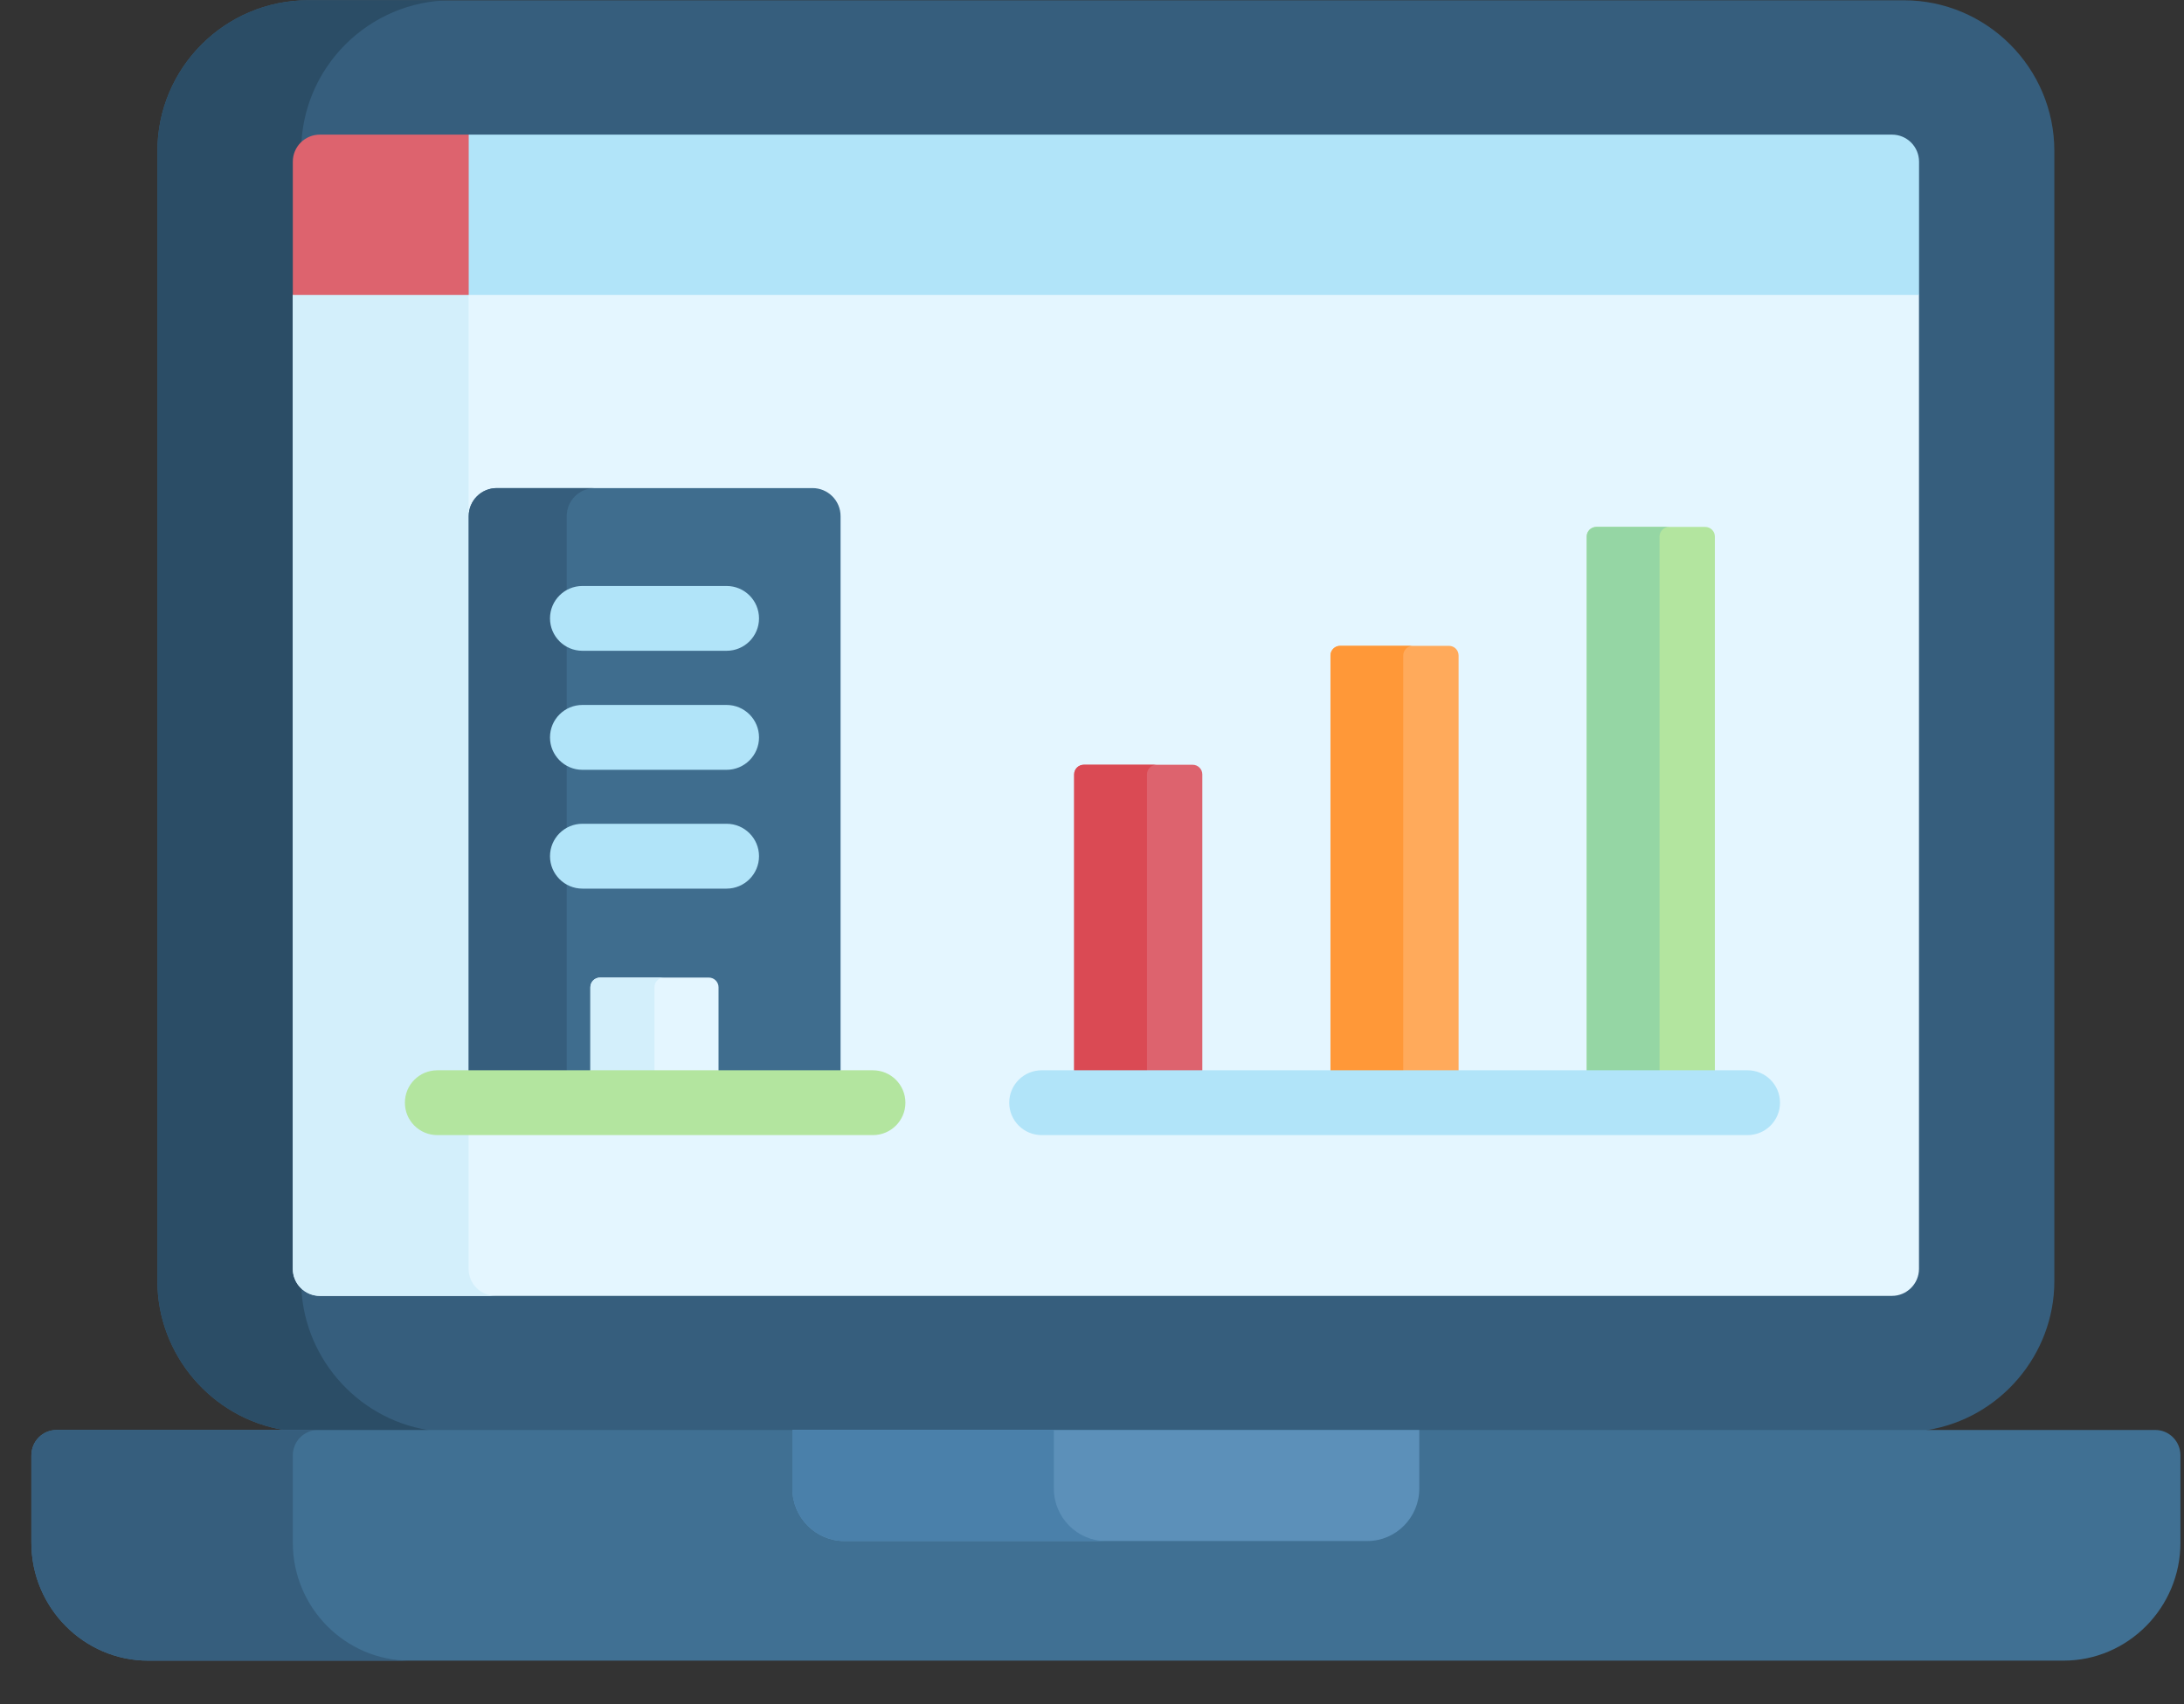 <svg width="41" height="32" viewBox="0 0 41 32" fill="none" xmlns="http://www.w3.org/2000/svg">
<rect x="0" y="0" width="41" height="32" fill="#333333" stroke="none"/>
<path d="M35.737 0.005C35.172 0.005 5.948 0.005 5.784 0.005C4.224 0.005 2.955 1.275 2.955 2.835V24.058C2.955 25.438 3.978 26.634 5.338 26.852L5.848 27.258H35.234L36.183 26.852C37.544 26.634 38.566 25.438 38.566 24.058C38.566 23.352 38.566 3.473 38.566 2.835C38.566 1.275 37.297 0.005 35.737 0.005Z" fill="#365E7D"/>
<path d="M5.654 24.058V2.835C5.654 1.275 6.923 0.005 8.484 0.005C6.836 0.005 5.815 0.005 5.784 0.005C4.224 0.005 2.955 1.275 2.955 2.835V24.058C2.955 25.438 3.978 26.634 5.338 26.852L5.848 27.259H8.547L8.037 26.852C6.677 26.634 5.654 25.438 5.654 24.058Z" fill="#2B4D66"/>
<path d="M35.68 5.003H6.011L5.497 5.539V23.825C5.497 24.105 5.724 24.333 6.005 24.333H35.517C35.797 24.333 36.025 24.105 36.025 23.825C36.025 23.346 36.025 6.094 36.025 5.539L35.68 5.003Z" fill="#E4F6FF"/>
<path d="M8.797 23.825V5.539L9.31 5.003H6.011L5.497 5.539V23.825C5.497 24.105 5.724 24.333 6.005 24.333H9.305C9.024 24.333 8.797 24.105 8.797 23.825Z" fill="#D3EFFB"/>
<path d="M8.797 2.528H6.005C5.724 2.528 5.497 2.755 5.497 3.036V5.539H8.797L9.014 5.307V2.689L8.797 2.528Z" fill="#DD636E"/>
<path d="M35.519 2.528C34.208 2.528 9.838 2.528 8.799 2.528V5.539H36.026V3.036C36.026 2.755 35.799 2.528 35.519 2.528Z" fill="#B1E4F9"/>
<path d="M15.253 9.165H9.326C9.035 9.165 8.799 9.401 8.799 9.692V20.707H15.78V9.692C15.78 9.401 15.544 9.165 15.253 9.165Z" fill="#3F6D8E"/>
<path d="M11.166 9.165H9.326C9.035 9.165 8.799 9.401 8.799 9.692V20.707H10.639V9.692C10.639 9.401 10.874 9.165 11.166 9.165Z" fill="#365E7D"/>
<path d="M13.489 20.707V18.538C13.489 18.438 13.407 18.356 13.307 18.356H11.265C11.164 18.356 11.083 18.438 11.083 18.538V20.707H13.489Z" fill="#E4F6FF"/>
<path d="M12.467 18.356H11.265C11.164 18.356 11.083 18.438 11.083 18.538V20.707H12.286V18.538C12.286 18.438 12.367 18.356 12.467 18.356Z" fill="#D3EFFB"/>
<path d="M40.461 26.851H1.061C0.8 26.851 0.589 27.064 0.589 27.328V28.969C0.589 30.186 1.575 31.182 2.781 31.182H38.741C39.947 31.182 40.933 30.186 40.933 28.969V27.328C40.933 27.064 40.722 26.851 40.461 26.851Z" fill="#407093"/>
<path d="M5.497 28.969V27.328C5.497 27.064 5.709 26.851 5.97 26.851H1.061C0.8 26.851 0.589 27.064 0.589 27.328V28.969C0.589 30.186 1.575 31.182 2.781 31.182H7.69C6.484 31.182 5.497 30.186 5.497 28.969Z" fill="#365E7D"/>
<path d="M14.875 26.851V27.952C14.875 28.493 15.313 28.936 15.849 28.936H25.67C26.206 28.936 26.644 28.493 26.644 27.952V26.851H14.875Z" fill="#5C90B9"/>
<path d="M19.784 27.952V26.851H14.875V27.952C14.875 28.493 15.313 28.936 15.849 28.936H20.758C20.222 28.936 19.784 28.493 19.784 27.952Z" fill="#4A80AA"/>
<path d="M22.571 20.707V14.541C22.571 14.441 22.489 14.36 22.389 14.36H20.347C20.246 14.36 20.165 14.441 20.165 14.541V20.707H22.571Z" fill="#DD636E"/>
<path d="M27.382 20.707V12.308C27.382 12.208 27.301 12.127 27.201 12.127H25.158C25.058 12.127 24.977 12.208 24.977 12.308V20.707H27.382Z" fill="#FFAA5B"/>
<path d="M32.193 20.707V10.075C32.193 9.975 32.111 9.894 32.011 9.894H29.969C29.868 9.894 29.787 9.975 29.787 10.075V20.707H32.193Z" fill="#B3E59F"/>
<path d="M21.713 14.36H20.347C20.246 14.36 20.165 14.441 20.165 14.541V20.707H21.532V14.541C21.532 14.441 21.613 14.36 21.713 14.36Z" fill="#DA4A54"/>
<path d="M26.524 12.127H25.158C25.058 12.127 24.977 12.208 24.977 12.308V20.707H26.343V12.308C26.343 12.208 26.424 12.127 26.524 12.127Z" fill="#FF9838"/>
<path d="M31.335 9.894H29.969C29.868 9.894 29.787 9.975 29.787 10.075V20.707H31.154V10.075C31.154 9.975 31.235 9.894 31.335 9.894Z" fill="#95D6A4"/>
<path d="M32.807 21.314H19.555C19.219 21.314 18.946 21.042 18.946 20.706C18.946 20.369 19.219 20.097 19.555 20.097H32.807C33.143 20.097 33.416 20.369 33.416 20.706C33.416 21.042 33.143 21.314 32.807 21.314Z" fill="#B1E4F9"/>
<path d="M16.388 21.314H8.209C7.873 21.314 7.601 21.042 7.601 20.706C7.601 20.369 7.873 20.097 8.209 20.097H16.388C16.724 20.097 16.997 20.369 16.997 20.706C16.997 21.042 16.724 21.314 16.388 21.314Z" fill="#B3E59F"/>
<path d="M13.64 16.686H10.934C10.598 16.686 10.325 16.413 10.325 16.077C10.325 15.741 10.598 15.468 10.934 15.468H13.64C13.976 15.468 14.249 15.741 14.249 16.077C14.249 16.413 13.976 16.686 13.64 16.686Z" fill="#B1E4F9"/>
<path d="M13.64 14.455H10.934C10.598 14.455 10.325 14.182 10.325 13.846C10.325 13.509 10.598 13.237 10.934 13.237H13.64C13.976 13.237 14.249 13.51 14.249 13.846C14.249 14.182 13.976 14.455 13.64 14.455Z" fill="#B1E4F9"/>
<path d="M13.64 12.22H10.934C10.598 12.22 10.325 11.948 10.325 11.612C10.325 11.275 10.598 11.003 10.934 11.003H13.64C13.976 11.003 14.249 11.275 14.249 11.612C14.249 11.948 13.976 12.22 13.64 12.22Z" fill="#B1E4F9"/>
</svg>
